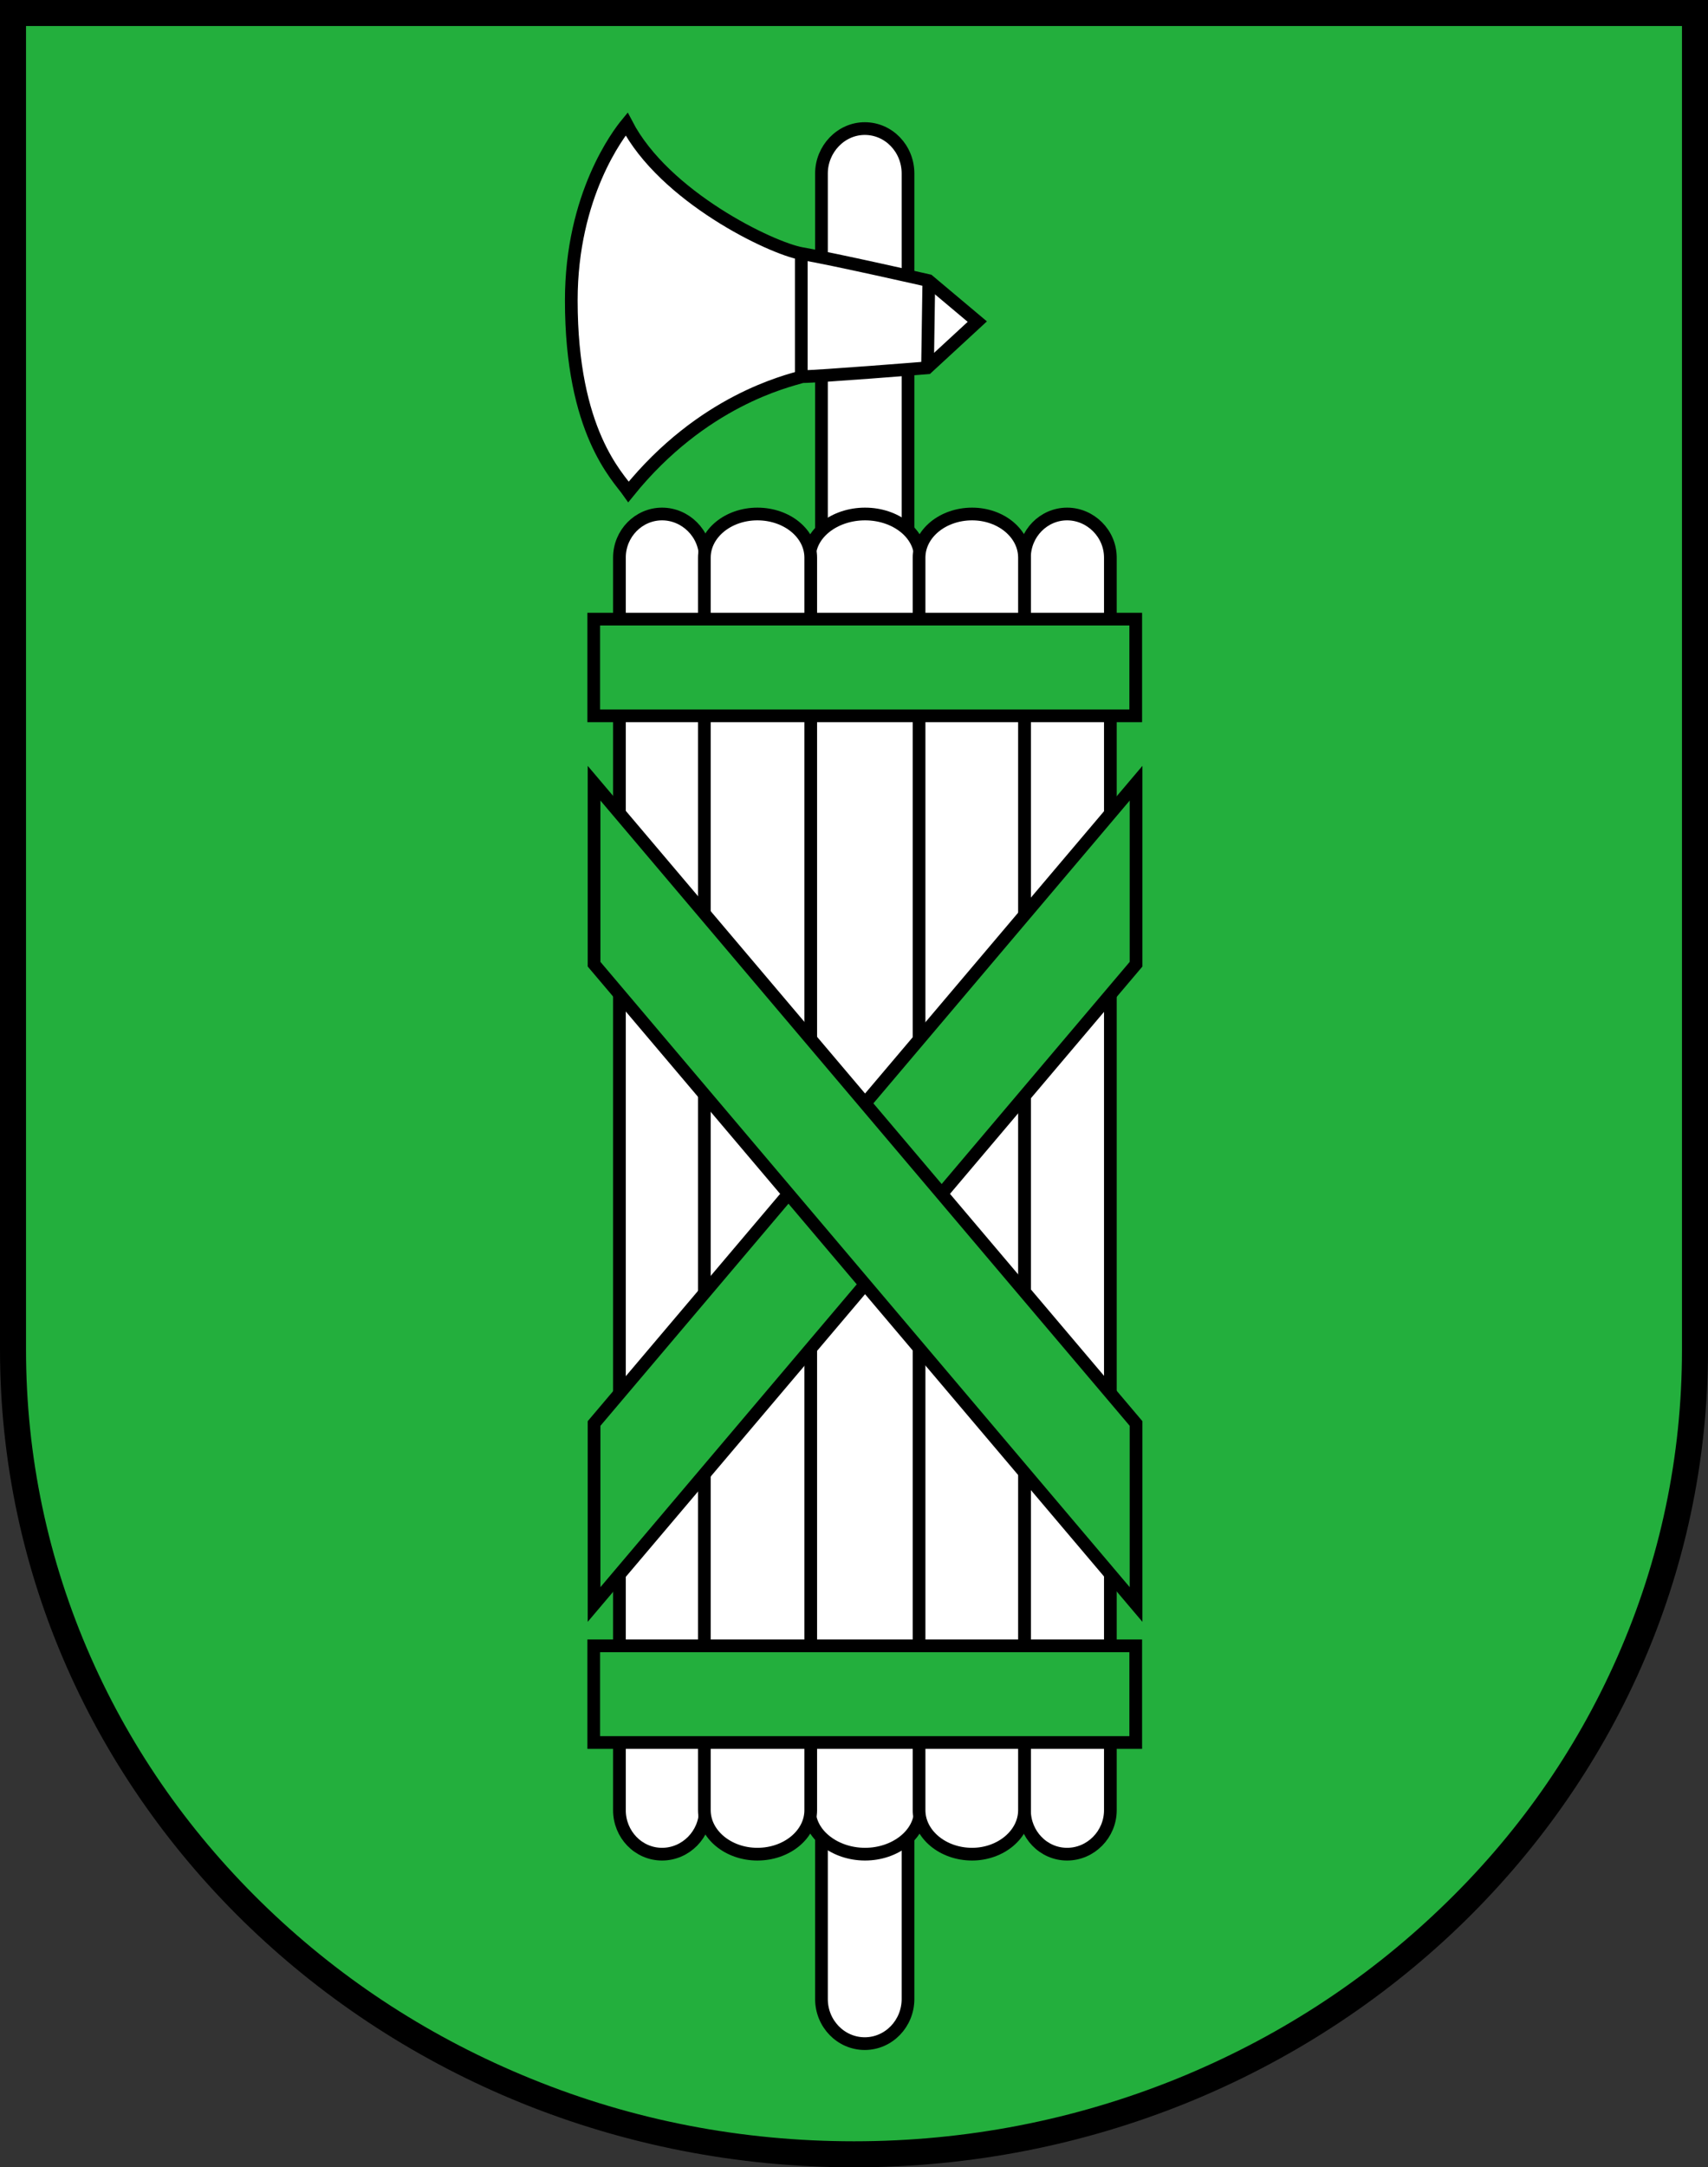 <?xml version="1.0" encoding="utf-8"?>
<!-- Generator: Adobe Illustrator 21.1.0, SVG Export Plug-In . SVG Version: 6.00 Build 0)  -->
<svg version="1.1" id="Calque_1" xmlns="http://www.w3.org/2000/svg" xmlns:xlink="http://www.w3.org/1999/xlink" x="0px" y="0px"
	 viewBox="0 0 525 665.8" style="enable-background:new 0 0 525 665.8;" xml:space="preserve">
<rect x="0" y="0" width="525" height="665.8" fill="#333333" stroke="none"/>
<style type="text/css">
	.st0{fill:#FFFFFF;}
	.st1{fill:#0084FF;}
	.st2{fill:#FF1B00;}
	.st3{fill:#010202;}
	.st4{fill:#0073FF;}
	.st5{fill:#23AF3D;}
	.st6{fill:none;stroke:#010202;stroke-width:5;}
	.st7{fill:none;stroke:#010202;stroke-width:5;stroke-linecap:round;stroke-linejoin:round;}
	.st8{fill:#040304;}
	.st9{fill:none;stroke:#040304;stroke-width:5;}
	.st10{fill:#FF1B00;stroke:#010202;stroke-width:5;}
	.st11{fill:#FFFFFF;stroke:#000000;stroke-width:4.967;}
	.st12{fill:none;stroke:#000000;stroke-width:4;}
	.st13{fill:#0A0406;}
	.st14{fill:#1D1D1B;}
	.st15{fill:#FFE400;}
	.st16{clip-path:url(#SVGID_2_);fill:none;stroke:#010202;stroke-width:4.507;stroke-miterlimit:10;}
	.st17{fill:#FFD730;}
	.st18{fill:#E7423F;}
	.st19{fill:#0084FF;stroke:#000000;stroke-width:4.071;}
	.st20{fill:#FFE400;stroke:#000000;stroke-width:4.053;}
	.st21{fill:none;stroke:#000000;stroke-width:4.142;}
	.st22{clip-path:url(#SVGID_4_);fill:none;stroke:#010202;stroke-width:4.157;}
	.st23{fill:none;stroke:#010202;stroke-width:4.157;stroke-miterlimit:10;}
	.st24{fill:#FFFFFF;stroke:#000000;stroke-width:8.047;stroke-miterlimit:10;}
	.st25{fill:none;stroke:#000000;stroke-width:8.047;stroke-miterlimit:10;}
	.st26{clip-path:url(#SVGID_6_);fill:none;stroke:#000000;stroke-width:8;}
	.st27{fill:#FFFFFF;stroke:#000000;stroke-width:4.143;stroke-linecap:square;stroke-miterlimit:10;}
	.st28{fill:#FFFFFF;stroke:#000000;stroke-width:4;}
	.st29{fill:#FF1B00;stroke:#000000;stroke-width:4;}
	.st30{fill:none;stroke:#000000;stroke-width:3.479;stroke-miterlimit:10;}
	.st31{fill:none;stroke:#000000;stroke-width:3.916;}
	.st32{fill:none;stroke:#000000;stroke-width:3.916;stroke-miterlimit:10;}
	.st33{fill:none;stroke:#000000;stroke-width:3.863;}
	.st34{fill:none;stroke:#000000;stroke-width:3.919;}
	.st35{fill:none;stroke:#000000;stroke-width:3.935;}
	.st36{fill:#FFD72E;}
	.st37{fill:#FFE400;stroke:#000000;stroke-width:3.283;}
	.st38{fill:#FFFFFF;stroke:#000000;stroke-width:3.905;}
	.st39{stroke:#000000;stroke-width:3.905;}
	.st40{fill:#23AF3D;stroke:#000000;stroke-width:3.905;}
	.st41{fill:#E8423F;}
	.st42{fill:none;stroke:#010202;stroke-width:3.941;}
	.st43{fill:none;stroke:#010202;stroke-width:3.941;stroke-miterlimit:17;}
	.st44{clip-path:url(#SVGID_8_);fill:#FFE400;}
	.st45{clip-path:url(#SVGID_10_);fill:none;stroke:#010202;stroke-width:3.941;stroke-miterlimit:16;}
	.st46{fill:none;stroke:#010202;stroke-width:3.941;stroke-miterlimit:9;}
	.st47{fill:none;stroke:#010202;stroke-width:3.941;stroke-miterlimit:5;}
	.st48{fill:none;stroke:#010202;stroke-width:3.941;stroke-miterlimit:7;}
	.st49{fill:none;stroke:#010202;stroke-width:3.941;stroke-miterlimit:10;}
	.st50{clip-path:url(#SVGID_12_);fill:none;stroke:#010202;stroke-width:3.941;}
	.st51{clip-path:url(#SVGID_14_);fill:none;stroke:#010202;stroke-width:4;stroke-miterlimit:7;}
	.st52{fill:none;stroke:#FFFFFF;stroke-width:7.051;stroke-linecap:round;stroke-linejoin:round;}
	.st53{fill:none;stroke:#FFFFFF;stroke-width:3.975;}
	.st54{fill:none;stroke:#FFFFFF;stroke-width:7.051;stroke-linecap:round;}
	.st55{fill:#12080D;}
	.st56{fill:none;stroke:#000000;stroke-width:3.975;}
	.st57{fill:none;stroke:#E41E2E;stroke-width:0.812;}
	.st58{fill:none;stroke:#FFFFFF;stroke-width:2.905;stroke-linecap:round;stroke-linejoin:round;}
	.st59{fill:none;stroke:#FFFFFF;stroke-width:2.437;stroke-linecap:round;stroke-linejoin:round;}
	.st60{fill:#FFE400;stroke:#010202;stroke-width:3.141;}
	.st61{fill:#FFE400;stroke:#010202;stroke-width:2.933;stroke-miterlimit:10;}
	.st62{fill:none;stroke:#010202;stroke-width:2.671;stroke-linecap:square;stroke-miterlimit:10;}
	.st63{fill:#FFD134;stroke:#010202;stroke-width:2.933;stroke-linecap:square;stroke-miterlimit:10;}
	.st64{fill:#FFD134;stroke:#010202;stroke-width:3.126;stroke-miterlimit:10;}
	.st65{fill:#FF1B00;stroke:#010202;stroke-width:2.837;}
	.st66{fill:none;stroke:#010202;stroke-width:2.933;}
	.st67{clip-path:url(#SVGID_16_);fill:#010202;}
	.st68{fill:#FFD730;stroke:#FFFFFF;stroke-width:2.851;stroke-miterlimit:10;}
	.st69{fill:#FF0000;}
</style>
<g>
	<path class="st5" d="M262.4,661.8c-69.1,0-134-25.7-182.9-72.5C30.7,542.6,3.8,480.6,3.8,414.6V4h517v410.6
		c0,66-26.9,128.1-75.7,174.7C396.5,636.1,331.5,661.8,262.4,661.8z"/>
	<path d="M517,8v406.6c0,32.8-6.7,64.6-19.9,94.5c-12.8,29-31.1,55-54.5,77.3c-23.4,22.4-50.6,39.9-80.9,52.2
		c-31.4,12.7-64.8,19.2-99.2,19.2c-34.4,0-67.8-6.4-99.2-19.2c-30.3-12.3-57.5-29.8-80.9-52.2c-23.3-22.3-41.7-48.3-54.5-77.3
		C14.7,479.2,8,447.3,8,414.6V8h254.4H517 M525,0H262.4H0v414.6c0,138.7,117.5,251.2,262.5,251.2S525,553.3,525,414.6V0L525,0z"/>
</g>
<g>
	<path class="st38" d="M279.1,614.1c0,7.5-5.9,13.7-13.3,13.7c-7.3,0-13.3-6.1-13.3-13.7V53.3c0-7.5,6-13.8,13.3-13.8
		c7.4,0,13.3,6.2,13.3,13.8V614.1z"/>
	<path class="st38" d="M192.6,38.1c11.6,22.3,44.3,38.1,53.8,39.8c9.5,1.6,39,8.3,39,8.3l15,12.6L285,113c0,0-33.6,2.7-38.4,2.7
		c-4.7,1.4-30.7,7.3-53.4,35.4c-3.3-4.7-17.6-18.4-17.6-58.8C175.6,59.8,190.3,40.9,192.6,38.1z"/>
	<path class="st38" d="M282.9,556.1c0,7.4-7.7,13.5-17,13.5s-17.1-6.1-17.1-13.5V171.3c0-7.4,7.7-13.4,17.1-13.4s17,6,17,13.4V556.1
		z"/>
	<path class="st38" d="M216.8,556.1c0,7.4-6,13.5-13.3,13.5s-13.1-6.1-13.1-13.5V171.3c0-7.4,5.9-13.4,13.1-13.4s13.3,6,13.3,13.4
		V556.1z"/>
	<path class="st38" d="M341.3,556.1c0,7.4-6,13.5-13.3,13.5s-13.1-6.1-13.1-13.5V171.3c0-7.4,5.9-13.4,13.1-13.4s13.3,6,13.3,13.4
		V556.1z"/>
	<path class="st38" d="M314.9,556.1c0,7.4-7.3,13.5-16.1,13.5c-9,0-16.3-6.1-16.3-13.5V171.3c0-7.4,7.3-13.4,16.3-13.4
		c8.9,0,16.1,6,16.1,13.4V556.1z"/>
	<path class="st38" d="M249.2,556.1c0,7.4-7.3,13.5-16.4,13.5c-9,0-16.3-6.1-16.3-13.5V171.3c0-7.4,7.3-13.4,16.3-13.4
		c9.1,0,16.4,6,16.4,13.4V556.1z"/>
</g>
<path class="st39" d="M246.3,78v37.7 M285.5,86.3l-0.4,26.7"/>
<g>
	<path class="st40" d="M182.5,190.2h166.6v29.7H182.5V190.2z"/>
	<path class="st40" d="M182.5,505.6h166.6v29.7H182.5V505.6z"/>
	<path class="st40" d="M182.6,492.9v-55.6l166.6-196.7v55.6L182.6,492.9z"/>
	<path class="st40" d="M349.2,492.9v-55.6L182.6,240.6v55.6L349.2,492.9z"/>
</g>
</svg>
